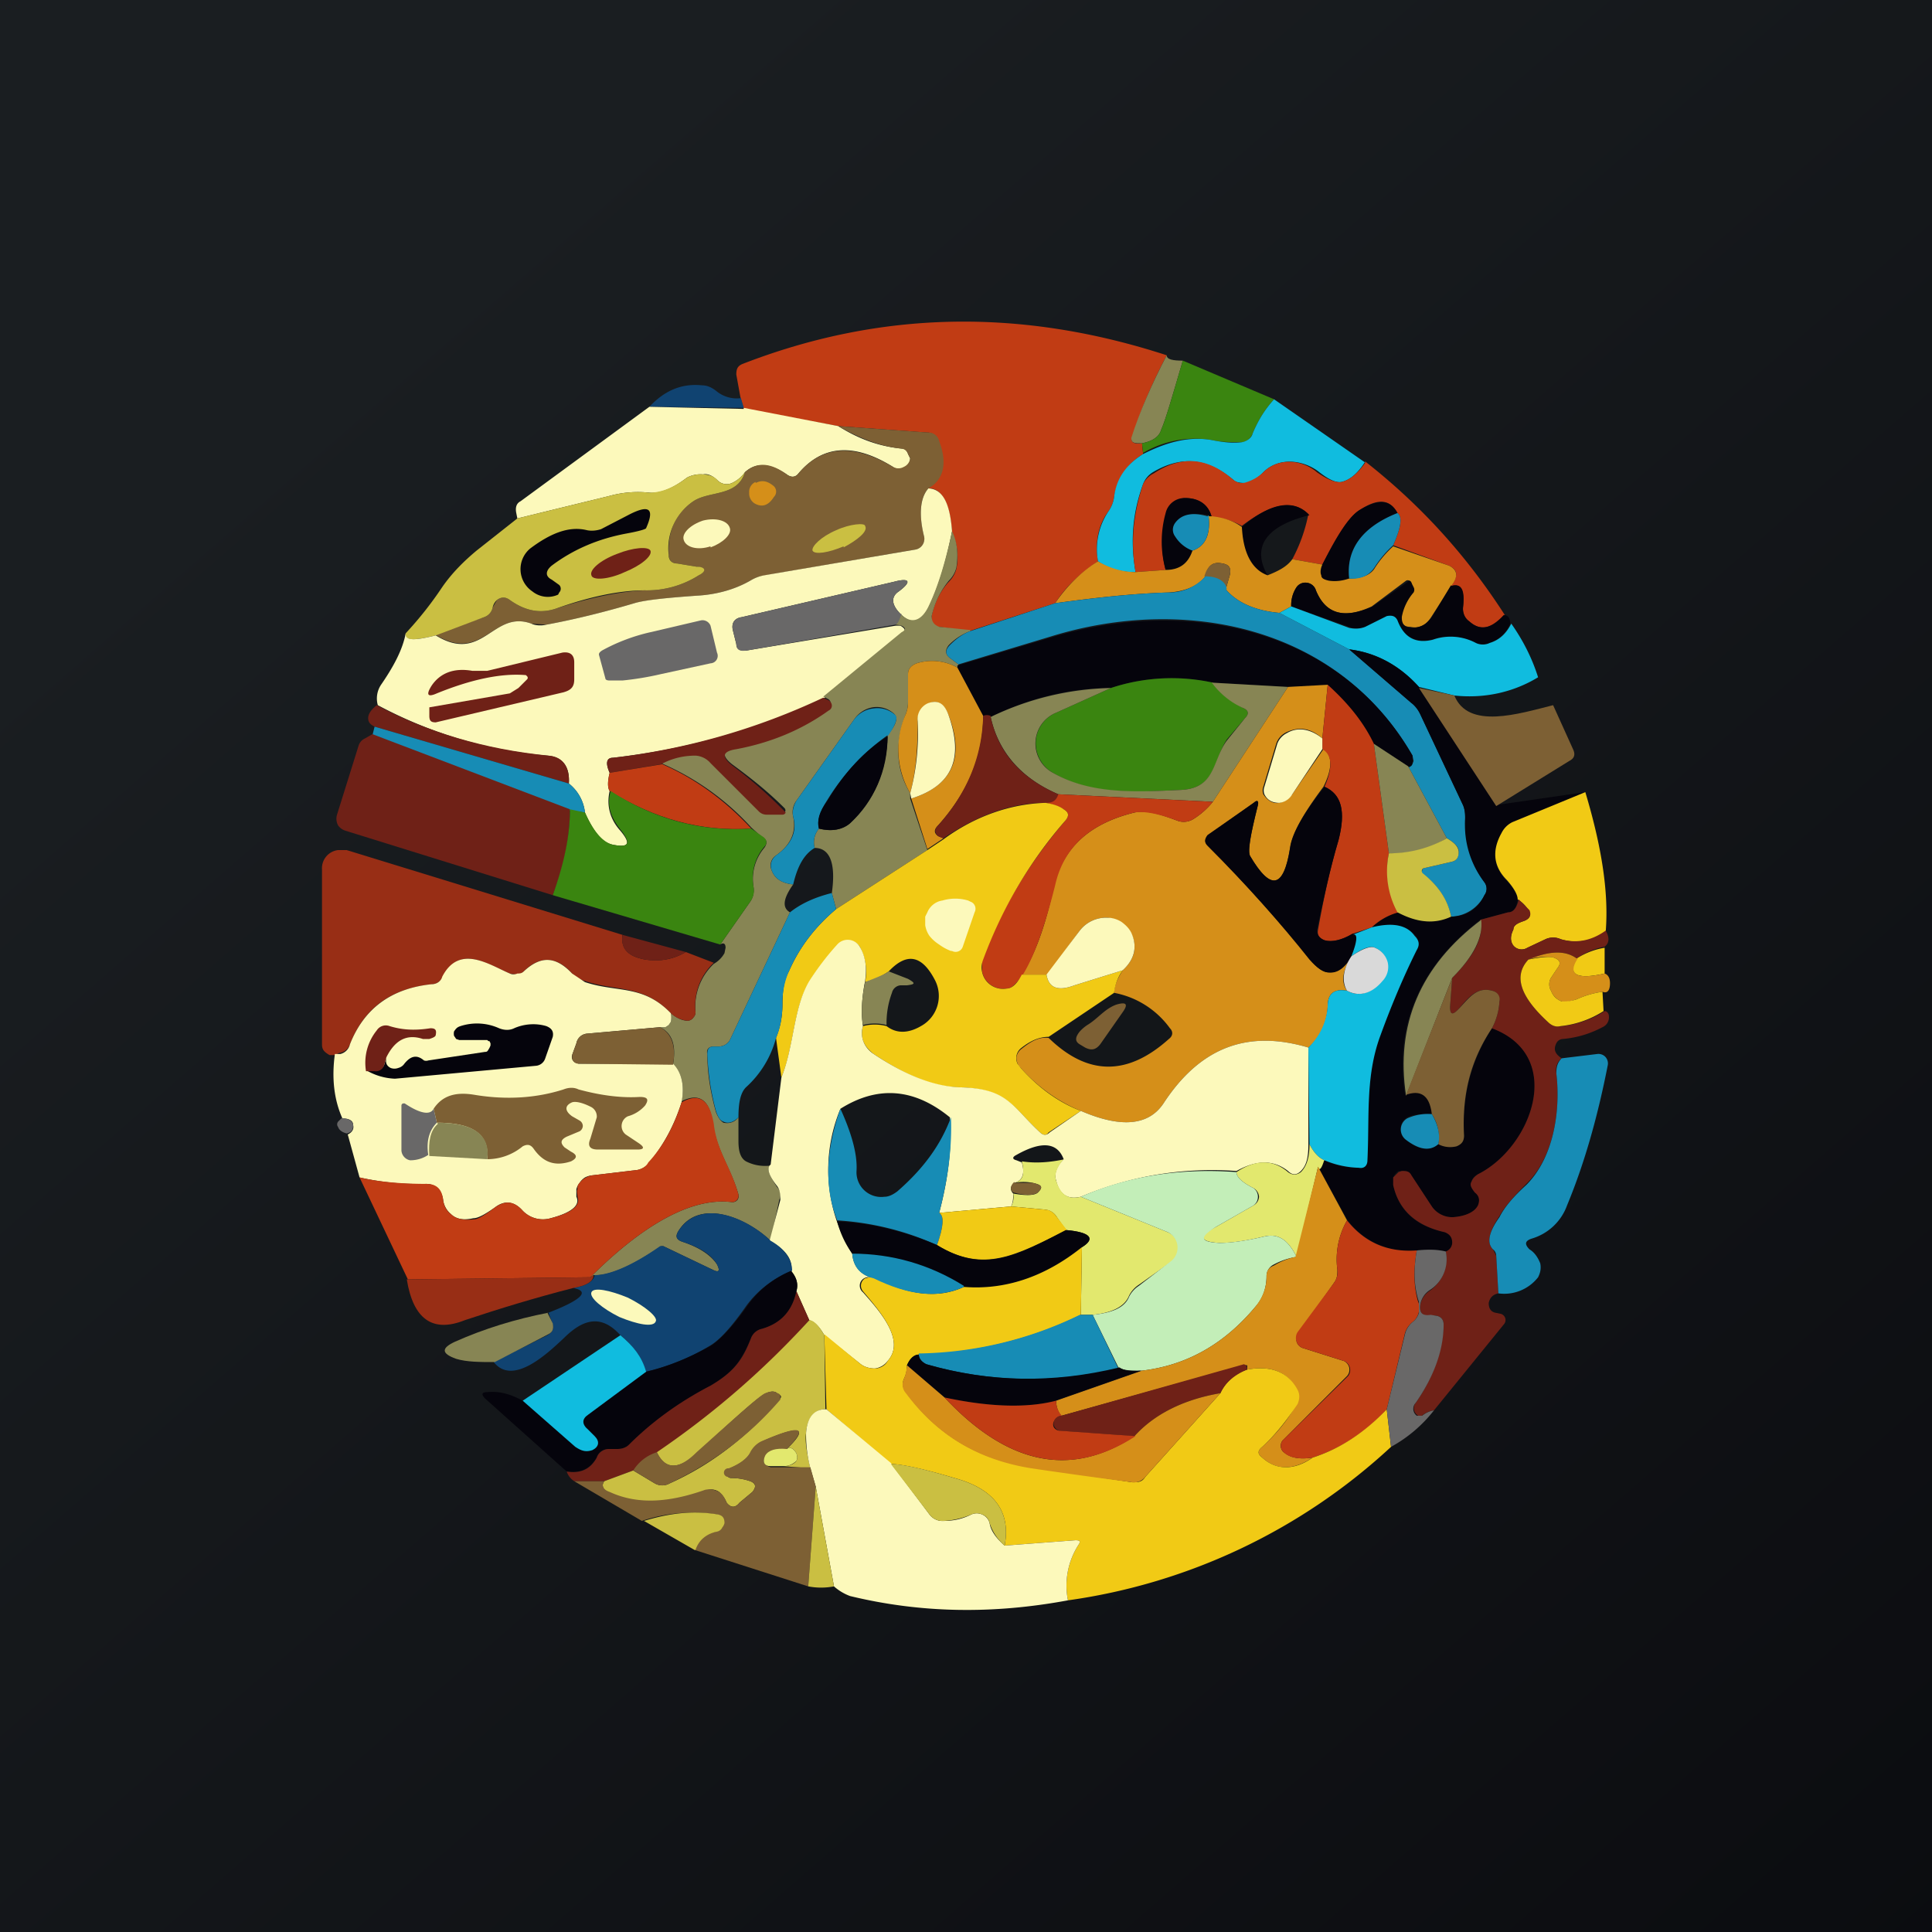 <!-- by TradingView --><svg width="18" height="18" viewBox="0 0 18 18" xmlns="http://www.w3.org/2000/svg"><rect x="0" y="0" width="18" height="18" fill="#333333" stroke="none"/><path fill="url(#a)" d="M0 0h18v18H0z"/><path d="M10.87 3.31c-.14.27-.25.52-.32.77-.02.04.02.06.09.05l.01.1a.57.57 0 0 0-.27.4.3.3 0 0 1-.05.13c-.1.13-.13.3-.1.47-.15.1-.29.22-.4.39l-.8.26-.28-.04c-.05 0-.08-.04-.07-.1a.67.67 0 0 1 .16-.32.26.26 0 0 0 .07-.12.54.54 0 0 0-.04-.34c-.02-.28-.1-.42-.23-.41.15-.08.18-.23.1-.44a.1.1 0 0 0-.1-.08l-.83-.06-.88-.16-.03-.1-.04-.22c0-.05.01-.08.06-.1 1.29-.5 2.6-.52 3.95-.08Z" fill="#C13C14"/><path d="M11.02 3.36c-.1.34-.16.55-.2.64-.02.07-.08.11-.18.13-.07 0-.1 0-.1-.05.08-.25.19-.5.33-.77 0 .04.06.05.15.05Z" fill="#878554"/><path d="M11.87 3.72c-.09.1-.15.2-.2.32a.12.12 0 0 1-.1.08c-.1 0-.19 0-.28-.02a.95.95 0 0 0-.64.12l-.01-.09c.1-.02.16-.06.18-.13.04-.09.1-.3.2-.64l.85.36Z" fill="#3A8510"/><path d="m6.9 3.7.03.1-.88-.01c.14-.15.3-.22.49-.2.05 0 .09.02.13.05a.3.3 0 0 0 .23.07Z" fill="#104371"/><path d="M12.72 4.3c-.07.11-.14.17-.22.19-.05.01-.12-.02-.22-.1-.15-.11-.37-.13-.51.01a.4.4 0 0 1-.15.1c-.05 0-.1 0-.13-.03-.24-.2-.48-.23-.75-.07a.22.22 0 0 0-.09.11c-.1.27-.12.54-.07.82a.6.6 0 0 1-.35-.1.63.63 0 0 1 .1-.47.3.3 0 0 0 .05-.13c.02-.17.11-.3.27-.4.2-.1.41-.17.64-.13.1.02.19.03.28.02.05-.01.09-.04.1-.08.05-.12.11-.22.2-.32l.85.59Z" fill="#10BCDF"/><path d="m6.93 3.8.88.17c.19.12.38.19.6.21.02 0 .04.02.05.05l.02.04a.1.1 0 0 1-.06.09.1.1 0 0 1-.1-.01c-.37-.23-.66-.2-.88.06-.03.04-.07.04-.11.01-.15-.1-.28-.12-.39-.02a.3.3 0 0 1-.12.1.12.12 0 0 1-.13-.02c-.05-.05-.1-.07-.14-.06a.27.27 0 0 0-.15.03c-.13.1-.25.15-.35.14a.99.99 0 0 0-.37.03l-.86.21-.01-.05c-.01-.05 0-.09.04-.11l1.2-.88.88.02Z" fill="#FCF9BB"/><path d="M8.65 4.55c-.08.09-.09.24-.04.45a.1.1 0 0 1-.08.12l-1.4.24a.38.38 0 0 0-.14.05c-.14.08-.31.13-.5.14-.28.02-.47.04-.58.07-.27.08-.55.15-.82.2l-.14-.01c-.36-.13-.45.38-.9.1l.46-.16a.12.12 0 0 0 .08-.09l.04-.07c.04-.03.08-.03.12 0 .14.1.28.13.43.08.31-.1.59-.16.83-.17a.9.9 0 0 0 .5-.14c.07-.04.06-.07-.02-.08l-.18-.03c-.05 0-.08-.03-.08-.09-.01-.22.07-.38.23-.49.15-.1.41-.04.48-.27.11-.1.24-.09.39.02.04.03.08.03.11-.01.22-.26.51-.28.88-.06a.1.1 0 0 0 .1 0 .1.1 0 0 0 .06-.08l-.02-.04a.07.07 0 0 0-.06-.05c-.2-.02-.4-.1-.59-.21l.84.06a.1.1 0 0 1 .1.08c.08.21.04.36-.1.44Z" fill="#7D6034"/><path d="M12.72 4.3c.51.4.94.87 1.3 1.43-.12.13-.23.15-.33.06a.13.13 0 0 1-.06-.12c.02-.17-.02-.24-.11-.21.07-.1.06-.15-.02-.19l-.52-.19c.07-.16.09-.26.04-.3-.07-.13-.18-.14-.35-.03-.1.06-.2.23-.35.51l-.28-.05c.07-.13.12-.27.15-.42-.14-.14-.35-.1-.62.11a.6.6 0 0 0-.28-.08c-.03-.12-.12-.18-.25-.18a.19.19 0 0 0-.17.14.98.98 0 0 0-.01.53l-.28.02c-.05-.28-.02-.55.07-.82a.22.22 0 0 1 .1-.1c.26-.17.5-.15.74.06.04.03.08.04.13.02a.4.4 0 0 0 .15-.09c.14-.14.36-.12.5 0 .1.07.18.1.23.09.08-.02.15-.08.22-.18Z" fill="#C13C14"/><path d="M6.94 4.4c-.07.23-.33.17-.48.27a.53.53 0 0 0-.23.5c0 .05.03.08.08.08l.18.03c.08 0 .1.04.02.08a.9.9 0 0 1-.5.14c-.24 0-.52.06-.83.17-.15.05-.29.02-.43-.08-.04-.03-.08-.03-.12 0a.13.13 0 0 0-.04.07.12.12 0 0 1-.08.09l-.45.17c-.2.05-.3.05-.28-.02.13-.14.24-.28.34-.43.09-.13.2-.24.32-.34l.38-.3.86-.21a.99.99 0 0 1 .37-.03c.1 0 .22-.04.35-.14a.27.27 0 0 1 .15-.03c.04 0 .1.01.14.06a.12.12 0 0 0 .13.02.3.3 0 0 0 .12-.1Z" fill="#CABF42"/><path d="M7.04 4.5c.06-.03.11-.02.17.03a.07.07 0 0 1 0 .1c-.05.08-.11.1-.18.06a.11.11 0 0 1-.05-.1.1.1 0 0 1 .06-.1Z" fill="#D58F19"/><path d="M8.64 4.55c.14 0 .21.13.23.4-.06.3-.13.52-.21.69-.07.16-.16.19-.27.08-.08-.08-.09-.15-.03-.2.14-.1.12-.14-.03-.1l-1.42.33c-.07.01-.1.06-.08.13l.03.12c0 .05.04.07.1.06l1.38-.23a.3.3 0 0 1 .05 0c.05.03.05.05.01.08l-.73.6a6.3 6.3 0 0 1-1.96.55c-.06 0-.07.05-.03.14-.02.08-.02.14 0 .17-.03.13 0 .26.1.37.1.12.08.16-.07.13-.1-.02-.18-.12-.26-.3a.4.4 0 0 0-.15-.27c.01-.16-.06-.25-.2-.26a4.08 4.08 0 0 1-1.58-.47.23.23 0 0 1 .03-.19c.11-.16.2-.32.23-.48-.01.07.08.07.28.02.44.27.53-.24.89-.11.04.02.1.02.14.01.27-.05.55-.12.82-.2.1-.03.3-.05.58-.07.19-.01.36-.06.5-.14a.38.38 0 0 1 .13-.05l1.41-.24a.1.1 0 0 0 .08-.08.1.1 0 0 0 0-.04c-.05-.2-.04-.36.04-.45Z" fill="#FCF9BB"/><path d="m11.3 4.82-.04-.02c-.15-.03-.25 0-.3.07-.04.04-.04.09-.01.13.04.06.09.1.16.13-.04.12-.12.18-.25.18a.98.98 0 0 1 0-.53.18.18 0 0 1 .18-.14c.13 0 .22.06.25.18ZM13.02 4.78c-.33.13-.48.34-.45.61a.33.33 0 0 1-.2.02c-.03 0-.06-.02-.06-.05-.01-.02 0-.06.01-.1.14-.28.25-.45.35-.51.17-.1.28-.1.35.03ZM12.2 4.8c-.41.1-.54.3-.39.56-.15-.05-.23-.2-.24-.45.27-.23.48-.26.62-.12ZM5.14 5.4l.07.05a.05.05 0 0 1 0 .07l-.01.02a.23.23 0 0 1-.24-.03.25.25 0 0 1-.02-.4c.2-.15.37-.21.53-.17.05.01.1 0 .13-.01l.27-.14c.18-.09.23-.05.15.13 0 .01-.07.03-.18.05-.27.05-.5.15-.7.3-.06.05-.06.1 0 .13Z" fill="#05040C"/><path d="M11.57 4.9c.01.26.1.41.24.46.1-.04.18-.08.23-.15l.28.05c-.02.04-.02.08-.01.1 0 .03.03.04.07.05.07.01.13 0 .19-.02.11 0 .2-.03.24-.1a1 1 0 0 1 .17-.2l.52.18c.08.04.09.1.02.19l-.18.28c-.05.08-.11.12-.2.1-.06 0-.09-.03-.08-.1 0-.06.04-.13.1-.22a.05.05 0 0 0 0-.05l-.01-.04a.03.03 0 0 0-.02-.02.03.03 0 0 0-.03 0l-.32.24c-.26.12-.43.07-.52-.15a.1.1 0 0 0-.08-.07.1.1 0 0 0-.1.04.3.3 0 0 0-.05.18l-.11.06c-.23-.02-.4-.1-.5-.22l.04-.14c.01-.06-.01-.09-.07-.1-.09-.02-.14.02-.16.12-.08.1-.2.14-.34.15-.34.01-.7.05-1.06.1.11-.16.25-.3.4-.39.12.07.24.1.35.1l.28-.02c.13 0 .21-.06.25-.18.12-.04.17-.15.15-.32h.03c.1.01.2.04.28.1Z" fill="#D58F19"/><path d="M12.98 5.08a1 1 0 0 0-.17.2c-.05.08-.13.12-.24.11-.03-.27.12-.48.45-.61.05.04.03.14-.04.3ZM11.26 4.8c.02.18-.03.29-.15.33a.32.32 0 0 1-.16-.13c-.03-.04-.03-.09 0-.13.06-.08.16-.1.3-.06Z" fill="#178CB5"/><path d="M6.62 5.1c.11-.04.2-.12.18-.18-.02-.07-.13-.1-.25-.07-.12.04-.2.12-.18.18.02.07.13.1.25.06Z" fill="#FCF9BB"/><path d="M7.86 5.1c.13-.07.23-.15.2-.2 0-.03-.14-.02-.27.04-.14.06-.23.15-.22.19.02.04.15.02.29-.04Z" fill="#CABF42"/><path d="M9.04 5.88a.54.54 0 0 0-.2.13c-.04.05-.03.09.01.12l.08.06-.01.03a.48.48 0 0 0-.38-.04c-.05.02-.08.05-.08.1v.26a.3.3 0 0 1-.02.11c-.1.26-.1.51.04.74v.05l.16.48-.85.55-.04-.15c.04-.28-.02-.42-.16-.42a.2.2 0 0 1 .04-.18c.12.03.22.01.29-.05.22-.2.34-.48.35-.82.08-.1.1-.16.06-.2a.24.24 0 0 0-.2-.06.26.26 0 0 0-.17.11l-.54.76a.18.18 0 0 0-.03.15c.03.14-.02.26-.16.36a.11.11 0 0 0-.04.14c.03.08.1.12.2.13-.1.14-.1.22-.03.26L6.8 9.69a.12.12 0 0 1-.1.06h-.05c-.05 0-.07.03-.06.07 0 .18.03.36.08.54.02.05.04.08.07.1.05.01.1 0 .14-.05v.22c0 .1.02.16.07.19.06.03.13.05.23.04-.04.02-.02.08.06.2.03.03.04.08.02.12l-.08.38c-.23-.22-.67-.4-.86-.09-.03.05-.02.08.04.1.15.05.26.12.32.21.03.06.02.08-.04.05l-.46-.22h-.02c-.28.19-.49.28-.63.27l-.03.02c.33-.33.85-.76 1.32-.7a.06.06 0 0 0 .05-.02.06.06 0 0 0 .01-.05c-.07-.25-.2-.4-.24-.67-.03-.22-.13-.28-.29-.2.03-.15 0-.27-.08-.34.03-.17 0-.29-.12-.35h.05l.03-.02.02-.03a.2.2 0 0 0 0-.08c.05.04.1.07.16.07a.07.07 0 0 0 .05-.03.07.07 0 0 0 .02-.05.55.55 0 0 1 .17-.45.26.26 0 0 0 .1-.1l.01-.05c0-.04-.02-.05-.05-.03l.28-.4a.19.19 0 0 0 .03-.14.45.45 0 0 1 .1-.36c.03-.04.03-.08-.02-.1L7 7.71a2.43 2.43 0 0 0-.84-.6c.1-.06.21-.09.32-.08.05 0 .1.03.14.07l.45.45a.1.1 0 0 0 .07.03h.15a.03.03 0 0 0 .02-.05c-.17-.17-.34-.3-.49-.41-.1-.08-.09-.13.04-.15a2.01 2.01 0 0 0 .88-.39v-.02a.05.05 0 0 0-.03-.05l-.04-.02.73-.6c.04-.02.04-.04 0-.06a.3.3 0 0 0-.06-.01c.03-.02.04-.06.05-.1.1.1.2.07.27-.09.08-.17.15-.4.21-.68.05.1.06.22.04.34a.26.26 0 0 1-.07.12c-.08.1-.13.2-.16.33 0 .05.02.08.07.1l.29.03Z" fill="#878554"/><path d="M5.82 5.33c.15-.06.26-.15.24-.2-.02-.04-.16-.03-.31.03-.16.06-.26.15-.24.2.01.05.16.04.31-.03Z" fill="#6F2117"/><path d="M11.42 5.49c0-.07-.07-.11-.2-.12.03-.1.08-.14.17-.12.06.01.08.04.07.1l-.04.14Z" fill="#7D6034"/><path d="M11.42 5.49c.1.12.27.2.5.22l.65.34.58.5c.04.02.06.06.08.1l.4.85a.3.3 0 0 1 .02.14c0 .2.05.4.18.58a.1.1 0 0 1 0 .12.36.36 0 0 1-.31.2.65.65 0 0 0-.27-.4.03.03 0 0 1 0-.03.03.03 0 0 1 .01-.02l.26-.06c.05-.01.07-.04.07-.1 0-.04-.04-.08-.11-.12l-.36-.67c.03 0 .04-.02.05-.05l-.01-.05c-.69-1.2-2.11-1.5-3.37-1.11l-.86.26-.08-.06c-.04-.03-.05-.07 0-.12.05-.05.11-.1.19-.13l.79-.26c.37-.05.72-.09 1.06-.1.14 0 .26-.06.34-.15.12 0 .19.05.2.12Z" fill="#178CB5"/><path d="M13.52 5.46c.1-.03.13.04.11.2 0 .06.02.1.06.13.1.09.2.07.32-.06.04 0 .06.03.06.08a.32.32 0 0 1-.19.18.2.2 0 0 1-.14 0 .5.5 0 0 0-.4-.03c-.15.03-.26-.02-.32-.18-.02-.04-.05-.05-.1-.03l-.2.09a.19.19 0 0 1-.15 0l-.54-.19a.3.3 0 0 1 .05-.18.1.1 0 0 1 .1-.04.1.1 0 0 1 .08.07c.09.22.26.27.53.15a56.1 56.1 0 0 0 .34-.24.03.03 0 0 1 .02.02l.02.04a.05.05 0 0 1 0 .05.48.48 0 0 0-.11.23c0 .06.02.09.08.1.09 0 .15-.03.2-.1l.18-.3Z" fill="#05040C"/><path d="M8.4 5.72c-.02.05-.03.09-.06.1l-1.38.24c-.06.01-.1 0-.1-.06l-.03-.12c-.02-.07.01-.12.08-.13l1.42-.33c.15-.04.17 0 .03.1-.06.05-.05.12.03.2Z" fill="#696868"/><path d="m12.03 5.65.54.2c.05.01.1.01.15-.01l.2-.1c.05-.01.08 0 .1.04.06.16.17.22.33.18a.5.5 0 0 1 .4.03c.04.02.09.02.13 0 .1-.03.16-.1.2-.18.12.17.2.34.25.5-.23.14-.5.2-.78.17l-.33-.08c-.18-.2-.4-.32-.65-.35l-.65-.34.11-.06Z" fill="#10BCDF"/><path d="M6.68 6.08a.07.07 0 0 1-.06.1l-.46.1a2.81 2.81 0 0 1-.36.06h-.12c-.03 0-.04-.01-.04-.02l-.06-.22c0-.01 0-.02.03-.04a1.73 1.73 0 0 1 .45-.17l.47-.11a.08.08 0 0 1 .09.05l.06.25Z" fill="#696868"/><path d="m13.12 7.14-.32-.21c-.1-.19-.24-.37-.43-.55L12 6.4l-.7-.04a1.79 1.79 0 0 0-.95.05c-.4 0-.77.1-1.12.27a.07.07 0 0 0-.07-.01l-.24-.45V6.2l.87-.26c1.26-.38 2.68-.1 3.37 1.1v.06c0 .03-.01.04-.04.05Z" fill="#05040C"/><path d="M12.57 6.05c.25.03.47.15.65.35l.72 1.1.83-.12-.67.29a.22.22 0 0 0-.1.1c-.1.15-.09.3.03.43.08.08.11.14.11.18-.01.08-.04.12-.09.12l-.26.07c-.56.43-.8.98-.7 1.63.15-.05.23 0 .25.18-.1 0-.17 0-.23.03a.12.12 0 0 0-.06.1.12.12 0 0 0 .05.11c.12.1.22.1.3.04.06.03.12.03.17.02.05-.02.07-.05.07-.1-.02-.38.07-.7.26-1 .69.25.37 1.11-.13 1.36a.13.13 0 0 0-.06.06c-.02.04 0 .07.03.1.04.04.05.08.03.13-.03.06-.1.1-.23.11a.23.23 0 0 1-.2-.1l-.2-.3a.08.08 0 0 0-.08-.03h-.03a.13.13 0 0 0-.05.06v.07c.05.23.2.38.48.44.05.02.07.05.07.1 0 .04-.03.07-.06.08a.77.77 0 0 0-.27-.01.71.71 0 0 1-.65-.29l-.27-.49c.01.04.03.02.06-.06.1.05.21.07.32.07.05 0 .08-.02.08-.07.02-.4-.02-.78.12-1.16.12-.33.24-.6.34-.8a.11.11 0 0 0-.01-.13c-.08-.1-.22-.13-.41-.08.1-.08.18-.13.25-.14.18.1.34.11.49.04.14 0 .25-.07.31-.2a.1.1 0 0 0 0-.12.87.87 0 0 1-.18-.58c0-.05 0-.1-.02-.14l-.4-.85a.32.32 0 0 0-.08-.1l-.58-.5Z" fill="#05040C"/><path d="M4.9 6.29c-.23-.02-.51.04-.83.17-.09.04-.1.01-.05-.07.08-.12.21-.17.38-.14h.14l.7-.17c.07-.01.11.02.11.09v.16c0 .07-.03.1-.1.12l-1.19.28c-.04 0-.06-.01-.06-.06v-.05L4 6.59l.75-.13.08-.05.08-.08a.02.02 0 0 0 0-.03l-.01-.01Z" fill="#6F2117"/><path d="m8.92 6.22.24.45c0 .38-.15.72-.42 1.02-.04.04-.04.07 0 .1l.05.02-.15.1-.15-.47c.38-.12.5-.38.35-.77-.04-.11-.1-.15-.18-.12a.17.17 0 0 0-.11.17c0 .22-.01.45-.07.67a.81.81 0 0 1-.04-.74.3.3 0 0 0 .02-.1v-.27c0-.05.03-.08.08-.1a.48.48 0 0 1 .38.04Z" fill="#D58F19"/><path d="M11.3 6.36c.06.1.16.17.29.24.04.02.05.05.01.09l-.17.2c-.13.2-.1.46-.44.47-.42.02-.83.05-1.18-.16a.32.32 0 0 1-.16-.29.31.31 0 0 1 .19-.27l.51-.23c.3-.1.63-.12.95-.05Z" fill="#3A8510"/><path d="m12 6.4-.7 1.07-1.44-.07c-.35-.15-.56-.4-.63-.72a2.7 2.7 0 0 1 1.12-.27l-.51.23a.31.31 0 0 0-.03.56c.35.2.76.18 1.18.16.34-.01.3-.27.44-.46l.17-.21c.04-.04.03-.07-.01-.09a.73.73 0 0 1-.3-.24l.71.04Z" fill="#878554"/><path d="m12.37 6.38-.05.5c-.11-.1-.22-.11-.33-.06a.18.18 0 0 0-.1.11l-.12.4a.1.1 0 0 0 0 .07c.04.06.09.09.15.08.05-.01.09-.04.12-.08l.29-.42c.08.05.09.17 0 .35-.18.24-.29.43-.31.56-.06.39-.18.41-.37.09-.03-.04 0-.2.07-.48 0-.04 0-.05-.04-.02l-.42.3c-.04.04-.04.07 0 .1.36.37.67.72.95 1.06.06.08.12.12.17.12.08 0 .15-.04.21-.15-.08.13-.1.24-.04.32-.11-.02-.18.02-.18.14a.54.54 0 0 1-.18.39c-.57-.17-1.01 0-1.35.52-.14.21-.4.23-.77.07-.2-.08-.4-.22-.56-.4a.13.13 0 0 1-.04-.1.12.12 0 0 1 .05-.08c.1-.08.17-.11.25-.1.36.35.73.36 1.12.01.04-.03.04-.07.01-.1a.83.83 0 0 0-.52-.33c0-.06.03-.13.08-.21.11-.1.14-.22.08-.34a.25.25 0 0 0-.09-.1.27.27 0 0 0-.13-.05.31.31 0 0 0-.26.12l-.3.41h-.24c.11-.16.22-.44.3-.83.09-.36.34-.58.75-.68.13-.03.3.04.41.08a.17.17 0 0 0 .14-.02.72.72 0 0 0 .18-.16L12 6.4l.37-.02Z" fill="#D58F19"/><path d="m12.8 6.93.14 1.02a.8.8 0 0 0 .09.55.57.57 0 0 0-.25.14l-.18.06c-.1.06-.2.08-.26.06-.05-.02-.07-.05-.06-.1.05-.28.11-.56.19-.83.07-.27.03-.43-.13-.5.08-.18.07-.3-.02-.35v-.1l.05-.5c.2.18.34.36.43.55Z" fill="#C13C14"/><path d="M13.55 6.48c.13.32.6.17.92.09l.19.42c.02.05 0 .08-.04.1l-.68.42-.72-1.1.33.07Z" fill="#7D6034"/><path d="m7.67 6.5.04.02a.06.06 0 0 1 .04.05.05.05 0 0 1-.03.05c-.25.18-.54.3-.86.36-.13.02-.14.07-.04.15a4.23 4.23 0 0 1 .5.44.03.03 0 0 1-.03.02h-.15a.1.1 0 0 1-.07-.03l-.45-.45a.2.2 0 0 0-.14-.07c-.1 0-.21.02-.32.08l-.48.08c-.04-.09-.03-.14.03-.14a6.3 6.3 0 0 0 1.96-.56Z" fill="#6F2117"/><path d="m8.49 7.44-.01-.05c.06-.22.08-.45.07-.67a.16.16 0 0 1 .1-.17c.09-.03.15 0 .19.12.14.4.03.65-.35.77Z" fill="#FCF9BB"/><path d="m5.3 7.3-1.81-.53c-.04-.02-.06-.04-.06-.08s.03-.08.08-.12c.47.25 1 .41 1.6.47.13.01.2.1.19.26Z" fill="#6F2117"/><path d="M8.27 6.85c-.2.14-.4.34-.56.6-.07.11-.1.2-.08.27a.2.2 0 0 0-.04.18c-.1.06-.16.17-.2.34-.1-.01-.17-.05-.2-.13a.12.12 0 0 1 .04-.14c.14-.1.2-.22.16-.36-.01-.05 0-.1.03-.15l.54-.76a.26.26 0 0 1 .18-.1.25.25 0 0 1 .2.06c.03.03 0 .1-.07.2Z" fill="#178CB5"/><path d="M9.23 6.68c.07.33.28.57.63.72-.01.06-.05.09-.12.08-.32 0-.64.12-.95.33a.22.22 0 0 1-.05-.02c-.03-.03-.04-.06 0-.1.27-.3.41-.64.42-1.02.02-.01.05-.01.07 0Z" fill="#6F2117"/><path d="M5.3 7.3a.4.4 0 0 1 .15.27l-.14-.02-1.84-.7.02-.08 1.81.53Z" fill="#178CB5"/><path d="M12.32 6.88v.1l-.28.42a.16.16 0 0 1-.12.08c-.06 0-.11-.02-.14-.08a.1.1 0 0 1 0-.07l.12-.4a.18.18 0 0 1 .09-.1c.1-.06.22-.04.33.05Z" fill="#FCF9BB"/><path d="m3.47 6.84 1.84.7c0 .26-.05.52-.16.8l-1.93-.6a.13.13 0 0 1-.07-.05.13.13 0 0 1-.01-.1l.2-.64a.11.11 0 0 1 .06-.07l.07-.04Z" fill="#6F2117"/><path d="M8.27 6.85c0 .34-.13.61-.35.82-.07.06-.17.08-.29.05-.02-.07 0-.16.08-.26.16-.27.35-.47.56-.6Z" fill="#05040C"/><path d="m12.8 6.93.32.21.36.67a.95.95 0 0 1-.54.14l-.14-1.02Z" fill="#878554"/><path d="M6.17 7.12c.3.13.58.33.83.6-.47.03-.9-.09-1.32-.35-.02-.03-.02-.09 0-.17l.49-.08Z" fill="#C13C14"/><path d="M12.6 8.7c.05-.01.05.06 0 .2-.07.12-.14.17-.22.16-.05 0-.11-.04-.18-.12-.27-.34-.58-.69-.95-1.06-.03-.03-.03-.06 0-.1l.43-.3c.03-.03.05-.02.04.02-.07.28-.1.44-.07.48.19.32.31.3.37-.08.02-.14.13-.33.32-.57.16.07.2.23.13.5-.08.27-.14.55-.2.83 0 .05.02.08.07.1.07.02.16 0 .26-.06Z" fill="#05040C"/><path d="m7 7.72.1.07c.05.03.05.07.02.1a.45.45 0 0 0-.1.37c.01.05 0 .1-.03.14l-.28.4-1.56-.46c.1-.28.16-.54.16-.8l.14.03c.08.18.17.28.26.3.15.03.17-.01.08-.13-.1-.12-.14-.24-.1-.37.4.26.84.38 1.3.35Z" fill="#3A8510"/><path d="M11.3 7.47a.73.73 0 0 1-.18.16.17.17 0 0 1-.14.02c-.11-.04-.28-.1-.41-.08-.41.1-.66.32-.74.68-.1.4-.2.67-.3.83-.06.08-.1.13-.15.13a.2.2 0 0 1-.23-.16v-.1c.17-.47.43-.9.78-1.31.03-.04.03-.07-.02-.1a.57.57 0 0 0-.17-.06c.07 0 .1-.02.12-.08l1.44.07Z" fill="#C13C14"/><path d="M14.77 7.38c.15.5.22.93.19 1.3a.47.47 0 0 1-.42.07.17.17 0 0 0-.14 0l-.17.08a.1.1 0 0 1-.13-.02c-.03-.04-.03-.09 0-.15 0-.04.04-.06.1-.08.05-.02.07-.05.04-.1a.28.28 0 0 0-.1-.1c0-.04-.03-.1-.1-.18-.13-.13-.14-.28-.05-.44a.22.22 0 0 1 .1-.1l.68-.28ZM9.74 7.48c.07.01.13.03.17.06.05.03.05.06.02.1-.35.4-.6.84-.77 1.3a.2.2 0 0 0 .03.2.2.2 0 0 0 .19.07c.05 0 .1-.05.14-.13h.23c.02.12.1.16.26.1l.45-.14a.44.44 0 0 0-.08.21l-.61.41c-.08 0-.16.03-.25.1a.12.12 0 0 0-.04.15l.03.04c.16.18.35.32.56.4l-.3.2c-.02.03-.05.03-.08 0-.27-.25-.3-.4-.75-.42-.24 0-.5-.11-.8-.31-.09-.07-.13-.15-.1-.26a.43.43 0 0 1 .22 0c.09.07.2.07.32 0a.32.32 0 0 0 .13-.43c-.12-.23-.26-.26-.43-.08a.65.65 0 0 1-.22.1.49.49 0 0 0-.05-.33.13.13 0 0 0-.2-.02c-.1.11-.2.23-.27.35-.15.24-.14.6-.26.89l-.05-.37c.04-.1.06-.2.06-.32 0-.13.02-.23.06-.3.1-.23.25-.42.44-.58l.85-.55.15-.1c.3-.22.63-.33.95-.34Z" fill="#F1CA15"/><path d="M13.48 7.81c.07.04.11.08.11.13s-.02.08-.07.09l-.26.06a.03.03 0 0 0 0 .05c.15.12.23.25.26.4-.15.07-.31.06-.5-.04a.8.8 0 0 1-.08-.55c.18 0 .36-.04.54-.14Z" fill="#CABF42"/><path d="M5.8 8.7c-.02.14.05.21.21.24.14.02.26 0 .38-.07l.26.1a.55.55 0 0 0-.17.46.07.07 0 0 1-.02.05.07.07 0 0 1-.05.03.26.26 0 0 1-.16-.07c-.26-.27-.5-.2-.8-.3a.28.28 0 0 1-.12-.07c-.14-.16-.3-.17-.45-.02a.11.11 0 0 1-.06.03l-.07-.01c-.2-.08-.47-.28-.62.03a.13.13 0 0 1-.1.07c-.4.04-.64.23-.77.56a.12.12 0 0 1-.1.08l-.04.02h-.05C3.02 9.8 3 9.78 3 9.73V8.1a.17.17 0 0 1 .15-.18h.08l2.57.79Z" fill="#982E15"/><path d="m7.75 8.32.04.15c-.19.16-.34.35-.44.58a.72.72 0 0 0-.06.3c0 .12-.02.23-.06.32a.94.94 0 0 1-.28.46c-.05.05-.07.14-.07.28-.05.05-.1.06-.14.04-.03-.01-.05-.04-.07-.1a2.36 2.36 0 0 1-.08-.53c0-.04.01-.07.06-.07h.04a.12.12 0 0 0 .11-.06l.56-1.19c.1-.08.23-.14.39-.18Z" fill="#178CB5"/><path d="M8.97 8.82a.07.07 0 0 1-.1.04h-.01a.46.46 0 0 1-.11-.06.36.36 0 0 1-.09-.08.24.24 0 0 1-.04-.1v-.08l.02-.04c.02-.05.07-.1.14-.11a.42.42 0 0 1 .24 0l.02.01a.07.07 0 0 1 .04.1l-.11.32Z" fill="#FCF9BB"/><path d="M14.96 8.67c.04.07.03.12-.01.15a.68.68 0 0 0-.26.11c-.11-.08-.26-.07-.45.01-.14.15-.08.34.18.58.04.04.08.05.13.04a.92.92 0 0 0 .4-.14c.02 0 .04.02.04.05a.1.1 0 0 1-.06.1.96.96 0 0 1-.37.11.07.07 0 0 0-.06.04c-.03.06-.01.1.05.14-.04.03-.06.08-.05.14.04.34-.02.78-.28 1.03-.11.11-.2.21-.25.3-.1.15-.12.25-.06.31l.03.06.02.35c-.05.01-.08.04-.09.09 0 .05.02.08.06.09l.05.01a.06.06 0 0 1 .03.1l-.65.8a.23.23 0 0 0-.1.04c-.02.02-.04.02-.06 0a.08.08 0 0 1-.01-.11c.16-.23.25-.48.26-.73 0-.04-.02-.07-.06-.08a.17.17 0 0 0-.07 0c-.06 0-.09-.02-.09-.08a.2.2 0 0 1 .1-.16c.11-.09.16-.2.14-.36a.09.09 0 0 0 .06-.08c0-.05-.02-.08-.07-.1-.27-.06-.43-.21-.48-.44v-.07l.05-.05.03-.01c.04 0 .07 0 .09.04l.19.29a.23.23 0 0 0 .2.1c.12-.01.2-.05.23-.11.02-.05.01-.09-.03-.12-.03-.04-.05-.07-.03-.1.01-.03.03-.05.06-.07.5-.25.82-1.1.13-1.36a.61.61 0 0 0 .07-.25c0-.05-.02-.09-.07-.1-.15-.04-.23.08-.32.18-.05.05-.07.04-.07-.03l.02-.27c.2-.2.3-.38.26-.54l.26-.07c.05 0 .08-.04.1-.12l.1.1c.02.05 0 .08-.05.1-.06.02-.1.04-.1.08-.03.06-.03.11 0 .15a.1.1 0 0 0 .13.02l.17-.08a.17.17 0 0 1 .14 0c.14.04.28.02.42-.08Z" fill="#6F2117"/><path d="m10.46 9.04-.45.14c-.16.06-.24.02-.26-.1l.31-.41a.31.31 0 0 1 .26-.12c.05 0 .1.02.13.04.04.03.07.06.09.1.06.13.03.25-.08.35Z" fill="#FCF9BB"/><path d="M13.8 8.57c.02.16-.07.34-.27.54l-.43 1.1c-.1-.66.13-1.21.7-1.64Z" fill="#878554"/><path d="M12.78 8.64c.2-.05.33-.02.4.08.04.04.05.08.02.13-.1.2-.22.47-.34.8-.14.38-.1.75-.12 1.16 0 .05-.03.08-.08.07a.89.89 0 0 1-.32-.07c-.05-.02-.1-.07-.14-.15l-.01-.9c.1-.1.17-.23.18-.39 0-.12.07-.16.18-.14.11.06.22.03.33-.1a.19.19 0 0 0 0-.25.2.2 0 0 0-.07-.05c-.04-.02-.11 0-.22.08.06-.15.06-.22.01-.2l.18-.07Z" fill="#10BCDF"/><path d="M6.39 8.87a.56.56 0 0 1-.38.07c-.16-.03-.23-.1-.21-.23l.59.16Z" fill="#6F2117"/><path d="M8.06 9.14c-.03.15-.04.3-.02.42-.03.1.01.2.1.26.3.2.56.3.8.31.45.01.48.17.75.42.03.03.06.03.09 0l.29-.2c.37.16.63.14.77-.07.34-.52.78-.69 1.35-.52v.9c0 .13-.02.2-.07.25-.04.04-.08.04-.12 0-.14-.11-.3-.1-.48 0a3.13 3.13 0 0 0-1.45.24c-.12.03-.2-.02-.23-.15-.02-.06 0-.13.07-.2-.06-.16-.21-.17-.44-.04-.04.02-.04.04 0 .05l.05.02c.03.1.01.17-.07.19-.04.03-.04.07-.01.1 0 .04 0 .08-.02.12l-.67.06c.09-.34.12-.64.1-.89-.33-.27-.67-.3-1.02-.08a1.48 1.48 0 0 0 .11 1.35c.01.12.08.2.2.23a.5.5 0 0 0-.04-.01.08.08 0 0 0-.08.04.08.08 0 0 0 .02.1c.16.18.4.45.23.64a.18.18 0 0 1-.12.07c-.04 0-.09-.01-.13-.04l-.34-.27c-.05-.09-.1-.13-.14-.14l-.12-.27c.02-.07 0-.13-.05-.19.02-.1-.05-.2-.2-.28l.1-.38c0-.04 0-.09-.03-.13-.08-.1-.1-.17-.06-.2l.1-.81c.12-.3.11-.65.26-.9.07-.11.16-.23.26-.34a.13.13 0 0 1 .21.02c.05.08.07.19.05.32Z" fill="#FCF9BB"/><path d="M12.55 9.23c-.05-.08-.04-.2.04-.32.1-.07.18-.1.22-.08a.2.2 0 0 1 .12.14.19.19 0 0 1-.05.17c-.1.12-.22.15-.33.09Z" fill="#D9D9D9"/><path d="M14.95 8.82v.25c-.26.06-.35.01-.26-.14a.68.68 0 0 1 .26-.1Z" fill="#F1CA15"/><path d="M14.7 8.93c-.1.15-.01.2.25.14.03.01.05.04.05.09 0 .06-.02.1-.07.08a.86.86 0 0 0-.24.07c-.06.02-.1.03-.14.02a.17.17 0 0 1-.1-.1.12.12 0 0 1 0-.12l.06-.09c.04-.05.02-.08-.04-.1a.54.54 0 0 0-.23.02c.19-.08.34-.09.45-.01Z" fill="#D58F19"/><path d="M6.25 9.44a.2.2 0 0 1 0 .08l-.02.03-.03.02h-.05l-.68.06a.11.11 0 0 0-.1.09l-.04.11a.06.06 0 0 0 .03.07l.03.01h.88c.08.08.11.2.08.36-.07.22-.17.4-.3.56a.18.18 0 0 1-.11.07l-.42.05a.19.19 0 0 0-.07.02.17.17 0 0 0-.05.05.15.15 0 0 0-.03.06v.07c.04.08-.05.15-.24.2a.26.26 0 0 1-.26-.07c-.08-.09-.17-.1-.26-.03-.1.07-.16.1-.2.1-.09.02-.16.01-.21-.04a.21.21 0 0 1-.07-.12c-.01-.1-.07-.16-.16-.16a2.5 2.5 0 0 1-.62-.06l-.11-.4c.04-.02.06-.05.05-.09 0-.04-.04-.06-.1-.06-.08-.18-.1-.38-.07-.6h.05a.12.12 0 0 0 .09-.09c.13-.33.38-.52.76-.56.05 0 .09-.03.1-.07.16-.31.44-.11.63-.03.02.01.05.01.07 0 .02 0 .04 0 .06-.02.16-.15.3-.14.45.02l.12.08c.3.1.54.02.8.29Z" fill="#FCF9BB"/><path d="M14.24 8.94c.1-.02.18-.03.23-.02.06.02.08.05.04.1l-.06.09a.12.12 0 0 0 0 .12c.02.05.05.08.1.1.04 0 .08 0 .14-.02a.86.86 0 0 1 .24-.07l.01.18a.92.92 0 0 1-.4.14c-.04.01-.08 0-.12-.04-.26-.24-.32-.43-.18-.58Z" fill="#F1CA15"/><path d="m8.28 9.05.18.07c.07.04.07.05-.01.06h-.06a.09.09 0 0 0-.08.07.8.8 0 0 0-.05.3.43.43 0 0 0-.22 0c-.02-.12-.01-.26.02-.4.1-.04.18-.07.22-.1Z" fill="#878554"/><path d="m13.53 9.11-.02.27c0 .07.02.08.07.03.1-.1.17-.22.32-.18.05.01.08.05.07.1a.6.6 0 0 1-.07.25c-.2.3-.28.62-.26 1 0 .05-.02.08-.07.1a.24.24 0 0 1-.17-.02.39.39 0 0 0-.06-.28c-.02-.17-.1-.23-.24-.18l.43-1.09ZM10.13 9.55c.1-.06.16-.15.27-.19.1-.03.11 0 .06.07l-.21.3c-.04.05-.08.06-.14.03l-.05-.03c-.05-.03-.04-.07 0-.12a.37.37 0 0 1 .07-.06Z" fill="#7D6034"/><path d="M3.4 9.97h.1a.08.08 0 0 0 .08-.05l.02-.07c-.01.05 0 .08.04.1a.1.1 0 0 0 .07 0 .1.1 0 0 0 .05-.03c.06-.08.12-.1.19-.04a.06.06 0 0 0 .04 0l.53-.08c.01 0 .02 0 .03-.02a.17.17 0 0 0 .02-.04v-.02l-.01-.02h-.01l-.01-.01h-.26l-.03-.01-.02-.03a.1.1 0 0 1 0-.04c.02-.03.03-.04.06-.05a.5.5 0 0 1 .36.02c.05.02.1.02.14 0 .09-.04.2-.05.3-.02.05.02.07.05.06.1l-.07.2a.1.1 0 0 1-.09.07l-1.31.12a.57.57 0 0 1-.27-.08Z" fill="#05040C"/><path d="m3.6 9.85-.02.07a.08.08 0 0 1-.09.06h-.08a.48.48 0 0 1 .1-.38.1.1 0 0 1 .12-.04c.13.04.25.04.38.02.04 0 .06.01.05.06 0 .02-.03.03-.06.04h-.06c-.15-.05-.26.01-.34.17Z" fill="#6F2117"/><path d="M6.15 9.57c.11.06.15.18.12.35l-.88-.01a.06.06 0 0 1-.06-.05v-.03l.04-.11a.11.11 0 0 1 .1-.09l.68-.06Z" fill="#7D6034"/><path d="m13.96 12.05-.02-.35a.08.08 0 0 0-.03-.06c-.06-.06-.04-.16.06-.3.05-.1.14-.2.25-.3.26-.26.32-.7.28-1.04 0-.06.01-.1.05-.14l.33-.04a.09.09 0 0 1 .07.02.09.09 0 0 1 .03.08c-.09.46-.21.9-.38 1.31a.5.5 0 0 1-.33.31c-.06.02-.07.05-.02.1.05.03.08.08.1.13.01.05 0 .09-.02.13a.4.4 0 0 1-.37.15Z" fill="#178CB5"/><path d="M4.54 10.8c.02-.23-.13-.34-.47-.34l-.03-.13c.08-.12.2-.16.38-.13.3.05.58.03.83-.05.05-.02.1-.02.14 0 .22.06.41.08.57.07.07 0 .09.02.05.08a.33.33 0 0 1-.16.1.1.1 0 0 0-.02.17l.12.08c.06.04.05.06-.01.06h-.37c-.07 0-.1-.03-.07-.1l.06-.2a.1.1 0 0 0-.06-.1c-.08-.04-.14-.05-.17-.04-.07.03-.07.08 0 .13l.07.04a.06.06 0 0 1 .03.05.06.06 0 0 1-.03.05l-.12.05c-.06.03-.06.06-.02.1l.06.04c.06.03.06.06 0 .09-.15.05-.26.01-.35-.12-.03-.04-.06-.04-.1-.02a.52.52 0 0 1-.33.12Z" fill="#7D6034"/><path d="m5.5 11.9-1.7.02-.45-.95c.17.04.38.06.62.06.1 0 .15.05.16.16.01.05.03.09.07.12.05.05.12.06.22.05.03 0 .1-.04.19-.11.1-.07.18-.06.26.03a.26.26 0 0 0 .26.07c.2-.05.28-.12.25-.2 0-.03-.01-.05 0-.07 0-.02 0-.04.02-.06a.19.19 0 0 1 .12-.07l.42-.05c.04-.01.08-.03.1-.07.14-.15.24-.34.31-.56.16-.09.26-.03.3.2.03.26.16.4.23.66a.06.06 0 0 1-.06.07c-.47-.06-.99.37-1.32.7Z" fill="#C13C14"/><path d="m4.04 10.33.03.13c-.07.07-.1.17-.08.3a.3.3 0 0 1-.17.05.1.1 0 0 1-.08-.09v-.42a.02.02 0 0 1 .02-.02h.01c.15.1.24.11.27.05Z" fill="#696868"/><path d="M7.83 10.33c.1.22.16.42.15.58a.23.23 0 0 0 .26.24c.04 0 .08-.02.12-.05.23-.2.4-.42.5-.69.01.25-.02.55-.11.89.05.03.04.13-.02.3a2.65 2.65 0 0 0-.93-.23c-.12-.3-.11-.65.03-1.04ZM13.34 10.38c.06.1.08.2.06.28-.08.07-.18.05-.3-.04a.12.12 0 0 1 .01-.2.46.46 0 0 1 .23-.04Z" fill="#178CB5"/><path d="M3.23 10.56c-.04-.01-.07-.03-.08-.06a.04.04 0 0 1 0-.05l.03-.03c.07 0 .1.02.11.06 0 .04-.01.07-.06.08Z" fill="#696868"/><path d="M4.07 10.46c.34 0 .5.11.47.34L4 10.77c-.01-.14.01-.24.08-.3Z" fill="#878554"/><path d="M12.34 10.8c-.03.1-.05.11-.06.07l-.2.84c-.08-.16-.17-.22-.3-.19-.17.04-.3.06-.42.06-.18-.01-.2-.06-.03-.15l.35-.2a.1.1 0 0 0 .05-.08.1.1 0 0 0-.05-.08c-.1-.05-.16-.1-.16-.15.18-.12.34-.12.48 0 .04.03.08.03.12 0 .05-.05.08-.13.08-.26.04.08.09.13.14.15ZM9.91 10.8c-.06.07-.09.14-.07.2.04.13.11.18.23.15l.81.33a.16.16 0 0 1 .09.2.16.16 0 0 1-.05.07l-.31.22a.26.26 0 0 0-.09.1c-.04.1-.15.16-.34.18h-.11l.01-.63c.13-.08.08-.14-.15-.16l-.09-.13a.14.14 0 0 0-.1-.06l-.32-.03a.18.18 0 0 0 .02-.12c.11.02.2.02.23-.01.05-.05.04-.07-.05-.09a.45.45 0 0 0-.17 0c.08-.02.1-.08.07-.2.13.02.26.01.4-.02Z" fill="#E2E86E"/><path d="M11.52 10.92c0 .05.06.1.16.15a.1.1 0 0 1 0 .16l-.35.2c-.16.1-.15.14.03.15.11 0 .25-.02.42-.06.13-.03.22.03.3.19a.65.65 0 0 0-.21.07.12.12 0 0 0-.07.11c0 .1-.03.2-.1.28-.29.35-.64.55-1.06.6-.1 0-.17 0-.22-.03l-.24-.49c.19-.02.3-.07.34-.17a.26.26 0 0 1 .09-.1l.3-.23a.16.16 0 0 0-.03-.27l-.81-.33c.43-.19.92-.27 1.45-.23Z" fill="#C3EEB8"/><path d="m12.28 10.87.27.5a.73.73 0 0 0-.09.46c0 .04 0 .08-.03.12l-.33.47a.1.1 0 0 0-.02.08.09.09 0 0 0 .06.06l.38.12a.09.09 0 0 1 .05.06.09.09 0 0 1-.02.08l-.6.6a.08.08 0 0 0 0 .1c.06.06.15.08.28.06-.18.12-.34.12-.47 0-.04-.03-.05-.06 0-.1.13-.12.24-.25.32-.4a.13.13 0 0 0 0-.13c-.08-.17-.24-.23-.46-.19v-.04h-.04l-1.69.47c-.03-.03-.05-.08-.05-.14l.8-.28c.42-.05.77-.25 1.06-.6.07-.09.1-.18.1-.28 0-.05.02-.08.07-.1a.65.65 0 0 1 .2-.08l.21-.84Z" fill="#D58F19"/><path d="M9.45 11.02h.17c.09.02.1.04.05.09-.04.03-.12.03-.23 0-.03-.02-.03-.06.01-.1Z" fill="#7D6034"/><path d="m9.42 11.24.32.03c.04 0 .08.03.1.06l.1.13c-.47.23-.77.41-1.21.14.06-.17.07-.27.02-.3l.67-.06Z" fill="#F1CA15"/><path d="M7.18 11.56c.14.08.2.18.2.28a.95.95 0 0 0-.43.33c-.14.2-.25.32-.34.37-.18.11-.38.19-.59.24a.74.74 0 0 0-.24-.34c-.18-.2-.35-.15-.53.03-.14.13-.47.45-.65.22l.5-.25c.05-.03.06-.06.05-.1l-.04-.11c.31-.12.39-.2.23-.23.12-.02.19-.06.2-.12.13 0 .34-.08.61-.27h.03l.46.22c.06.03.07.01.04-.05-.06-.1-.17-.16-.32-.21-.06-.02-.07-.05-.04-.1.2-.31.63-.13.86.09Z" fill="#104371"/><path d="M8.73 11.6c.44.27.74.1 1.2-.14.23.02.28.08.15.16-.35.28-.72.4-1.1.37-.32-.2-.67-.3-1.04-.31a.9.9 0 0 1-.14-.3c.3.01.62.09.93.22Z" fill="#05040C"/><path d="M13.2 11.65c-.03.17-.03.33.01.47.02.05.02.08.01.1a.17.17 0 0 1-.05.09.21.21 0 0 0-.08.11l-.17.71c-.2.22-.44.37-.69.45-.13.02-.22 0-.27-.05a.08.08 0 0 1 0-.12l.6-.59a.09.09 0 0 0-.04-.14l-.38-.12a.09.09 0 0 1-.06-.06.1.1 0 0 1 .01-.09l.34-.46a.17.17 0 0 0 .03-.12.73.73 0 0 1 .09-.46c.16.2.37.3.65.28Z" fill="#C13C14"/><path d="m10.08 11.62-.01.63c-.47.23-.97.35-1.5.37-.05 0-.09.03-.12.1 0 .05-.01.09-.03.13a.12.12 0 0 0 .02.12c.29.4.68.63 1.17.7l.94.14c.05 0 .09 0 .12-.05l.7-.78a.41.41 0 0 1 .25-.22c.22-.04.38.02.47.19.02.04.02.08 0 .13-.1.15-.2.28-.33.4-.05.04-.04.07 0 .1.13.12.3.12.47 0 .25-.08.48-.23.69-.45l.04.35a5.56 5.56 0 0 1-3.01 1.43.7.7 0 0 1 .1-.52c.02-.03.01-.04-.03-.04l-.66.05c.06-.32-.1-.53-.47-.63-.3-.09-.5-.13-.59-.13l-.6-.51-.02-.7.34.28c.04.03.09.04.13.04.05 0 .1-.03.12-.07.17-.19-.07-.46-.23-.65a.08.08 0 0 1 .02-.12l.04-.01a.5.5 0 0 1 .04 0c.33.17.6.2.84.09.38.03.75-.09 1.1-.37Z" fill="#F1CA15"/><path d="M13.47 11.66a.34.34 0 0 1-.15.36.2.2 0 0 0-.09.16c0 .06.03.08.1.07l.06.01c.04.01.06.04.06.08 0 .25-.1.5-.26.73a.08.08 0 0 0 .01.12h.05a.23.23 0 0 1 .11-.05 1.3 1.3 0 0 1-.4.34l-.04-.35.17-.7a.21.21 0 0 1 .08-.12.17.17 0 0 0 .05-.08v-.1c-.05-.15-.05-.31-.02-.48.1-.01.19-.01.27.01Z" fill="#696868"/><path d="M8.98 11.99c-.24.11-.51.08-.84-.08-.12-.03-.19-.1-.2-.23.37 0 .72.1 1.04.3Z" fill="#178CB5"/><path d="m5.5 11.9.03-.02c0 .06-.07.1-.19.12-.35.09-.68.19-1.01.3-.3.12-.48-.01-.54-.38l1.7-.02Z" fill="#982E15"/><path d="M7.37 11.84c.05.06.07.12.05.19-.04.19-.15.3-.32.35a.14.14 0 0 0-.1.08c-.09.21-.16.32-.38.45-.3.16-.56.35-.76.55a.16.16 0 0 1-.11.04h-.08c-.05 0-.1.03-.11.08-.06.1-.15.15-.28.13l-.76-.68c-.04-.04-.03-.06.02-.06.1-.01.2.01.33.08l.5.43c.04.04.1.05.15.03.06-.04.07-.08.02-.13l-.07-.06c-.05-.05-.05-.1.01-.14l.54-.4c.21-.05.4-.13.6-.24.08-.05.2-.17.34-.37a.95.95 0 0 1 .41-.33Z" fill="#05040C"/><path d="M5.77 12.27c.17.07.32.1.34.04.02-.04-.1-.14-.26-.22-.17-.07-.32-.1-.34-.05-.02.05.1.15.26.23Z" fill="#FCF9BB"/><path d="M7.54 12.3a7.56 7.56 0 0 1-1.64 1.4l-.27.1h-.28a.17.17 0 0 1-.07-.09c.13.02.22-.02.28-.13a.12.12 0 0 1 .11-.08h.08c.04 0 .08-.01.11-.04.2-.2.45-.39.76-.55.22-.13.3-.24.38-.45a.14.14 0 0 1 .1-.08c.17-.05.28-.16.32-.35l.12.27Z" fill="#6F2117"/><path d="m5.1 12.23.05.1c.01.05 0 .08-.04.1l-.5.26c-.14 0-.26 0-.36-.03-.14-.05-.14-.1-.01-.16.27-.12.56-.21.87-.27Z" fill="#878554"/><path d="m10.18 12.25.24.5c-.6.14-1.2.13-1.79-.04-.04-.02-.07-.05-.07-.1a3.54 3.54 0 0 0 1.5-.36h.12Z" fill="#178CB5"/><path d="m7.68 12.44.01.69c-.1 0-.17.08-.18.22-.01.06 0 .16.04.33l-.25-.02c.05 0 .1-.02.12-.05.01-.02.01-.04 0-.07-.03-.05-.06-.06-.09-.04.21-.2.13-.23-.23-.07a.23.23 0 0 0-.1.1c-.04.06-.1.11-.2.15a.04.04 0 0 0-.03.05.04.04 0 0 0 .04.04c.09 0 .15.02.18.03.05.02.06.05.02.1l-.12.1c-.04.05-.08.05-.12 0a.27.27 0 0 0-.07-.1.13.13 0 0 0-.13-.01c-.34.12-.63.13-.9.02-.05-.03-.07-.07-.04-.11l.27-.1.2.12a.14.14 0 0 0 .14 0c.38-.17.72-.43 1.02-.78.02-.02.02-.03.01-.04l-.03-.02c-.02-.02-.06-.02-.1 0-.06.02-.27.21-.65.56-.17.16-.3.15-.37-.01.53-.36 1-.77 1.42-1.23.04 0 .09.05.14.14Z" fill="#CABF42"/><path d="m6.02 12.78-.54.4c-.06.04-.06.09 0 .14l.06.06c.05.05.04.1-.02.13-.06.02-.1.01-.16-.03l-.49-.43.91-.61c.12.1.2.2.24.34Z" fill="#10BCDF"/><path d="M8.56 12.62c0 .04.03.07.07.09.59.17 1.18.18 1.8.03.04.03.11.04.2.03l-.8.28c-.26.07-.6.06-1.03-.03l-.35-.3c.03-.07.07-.1.11-.1Z" fill="#05040C"/><path d="M11.62 12.76c-.1.04-.2.11-.25.22-.35.06-.62.2-.8.4l-.7-.05a.07.07 0 0 1-.04-.03.06.06 0 0 1-.01-.06.08.08 0 0 1 .07-.05l1.7-.48.02.01.01.04Z" fill="#6F2117"/><path d="M8.8 13.02c.59.63 1.18.75 1.77.36.18-.2.45-.34.8-.4l-.7.78a.13.13 0 0 1-.12.05 48.8 48.8 0 0 1-.94-.13c-.5-.08-.88-.31-1.17-.7a.12.12 0 0 1-.02-.13.38.38 0 0 0 .03-.13l.35.3Z" fill="#D58F19"/><path d="M5.9 13.7a.4.4 0 0 1 .22-.17c.08.16.2.17.37 0 .38-.34.59-.53.64-.55.05-.02.09-.02.11 0 .02 0 .03.02.03.02v.04c-.3.35-.65.6-1.03.78a.14.14 0 0 1-.14 0l-.2-.12Z" fill="#7D6034"/><path d="M9.84 13.05c0 .06.02.1.05.14a.08.08 0 0 0-.07.05.06.06 0 0 0 0 .06.07.07 0 0 0 .06.03l.7.05c-.6.39-1.19.27-1.78-.36.42.09.77.1 1.04.03Z" fill="#C13C14"/><path d="m7.7 13.13.6.5.36.48a.15.15 0 0 0 .13.06c.1 0 .18-.02.26-.06a.12.12 0 0 1 .1 0 .12.12 0 0 1 .07.08c.01.07.06.14.14.21l.66-.05c.04 0 .05.01.03.04a.7.7 0 0 0-.1.52c-.7.13-1.37.12-2.03-.04a.47.47 0 0 1-.15-.09l-.17-.93-.05-.17a1.23 1.23 0 0 1-.04-.33c.01-.14.07-.22.18-.22Z" fill="#FCF9BB"/><path d="M7.33 13.5c-.1 0-.17.01-.2.07-.03.05-.01.08.05.1h.37l.05.18-.07.93-1.06-.34c.03-.1.1-.15.2-.17.03-.01.04-.02.05-.04a.1.1 0 0 0 .02-.04c0-.05-.02-.07-.06-.08a1.49 1.49 0 0 0-.7.06l-.63-.37h.28c-.03.04-.01.08.05.1.26.12.55.1.89-.02.05-.01.09 0 .13.02.03.02.05.05.07.1.04.05.08.05.12 0l.12-.1c.04-.05.03-.08-.02-.1a.58.58 0 0 0-.18-.03l-.03-.01a.04.04 0 0 1 .01-.08c.1-.04.17-.09.2-.15a.23.23 0 0 1 .1-.1c.37-.16.45-.14.24.07Z" fill="#7D6034"/><path d="M7.33 13.5c.03-.02.06-.01.09.04.01.03.01.05 0 .07-.03.03-.07.05-.12.05h-.12c-.06 0-.08-.04-.05-.1.03-.05.1-.07.2-.06Z" fill="#E2E86E"/><path d="M9.36 14.4a.46.46 0 0 1-.14-.21.11.11 0 0 0-.07-.08.12.12 0 0 0-.1 0 .75.75 0 0 1-.26.06.15.15 0 0 1-.13-.06l-.36-.47c.1 0 .29.04.59.13.37.1.53.31.47.63ZM7.77 14.78a.64.64 0 0 1-.24 0l.07-.93.17.93ZM6.47 14.44 6 14.17c.23-.07.45-.1.69-.06.04.01.06.03.06.08a.1.1 0 0 1-.02.04.07.07 0 0 1-.05.04c-.1.02-.17.08-.2.17Z" fill="#CABF42"/><defs><linearGradient id="a" x1="3.35" y1="3.12" x2="21.9" y2="24.43" gradientUnits="userSpaceOnUse"><stop stop-color="#1A1E21"/><stop offset="1" stop-color="#06060A"/></linearGradient></defs></svg>